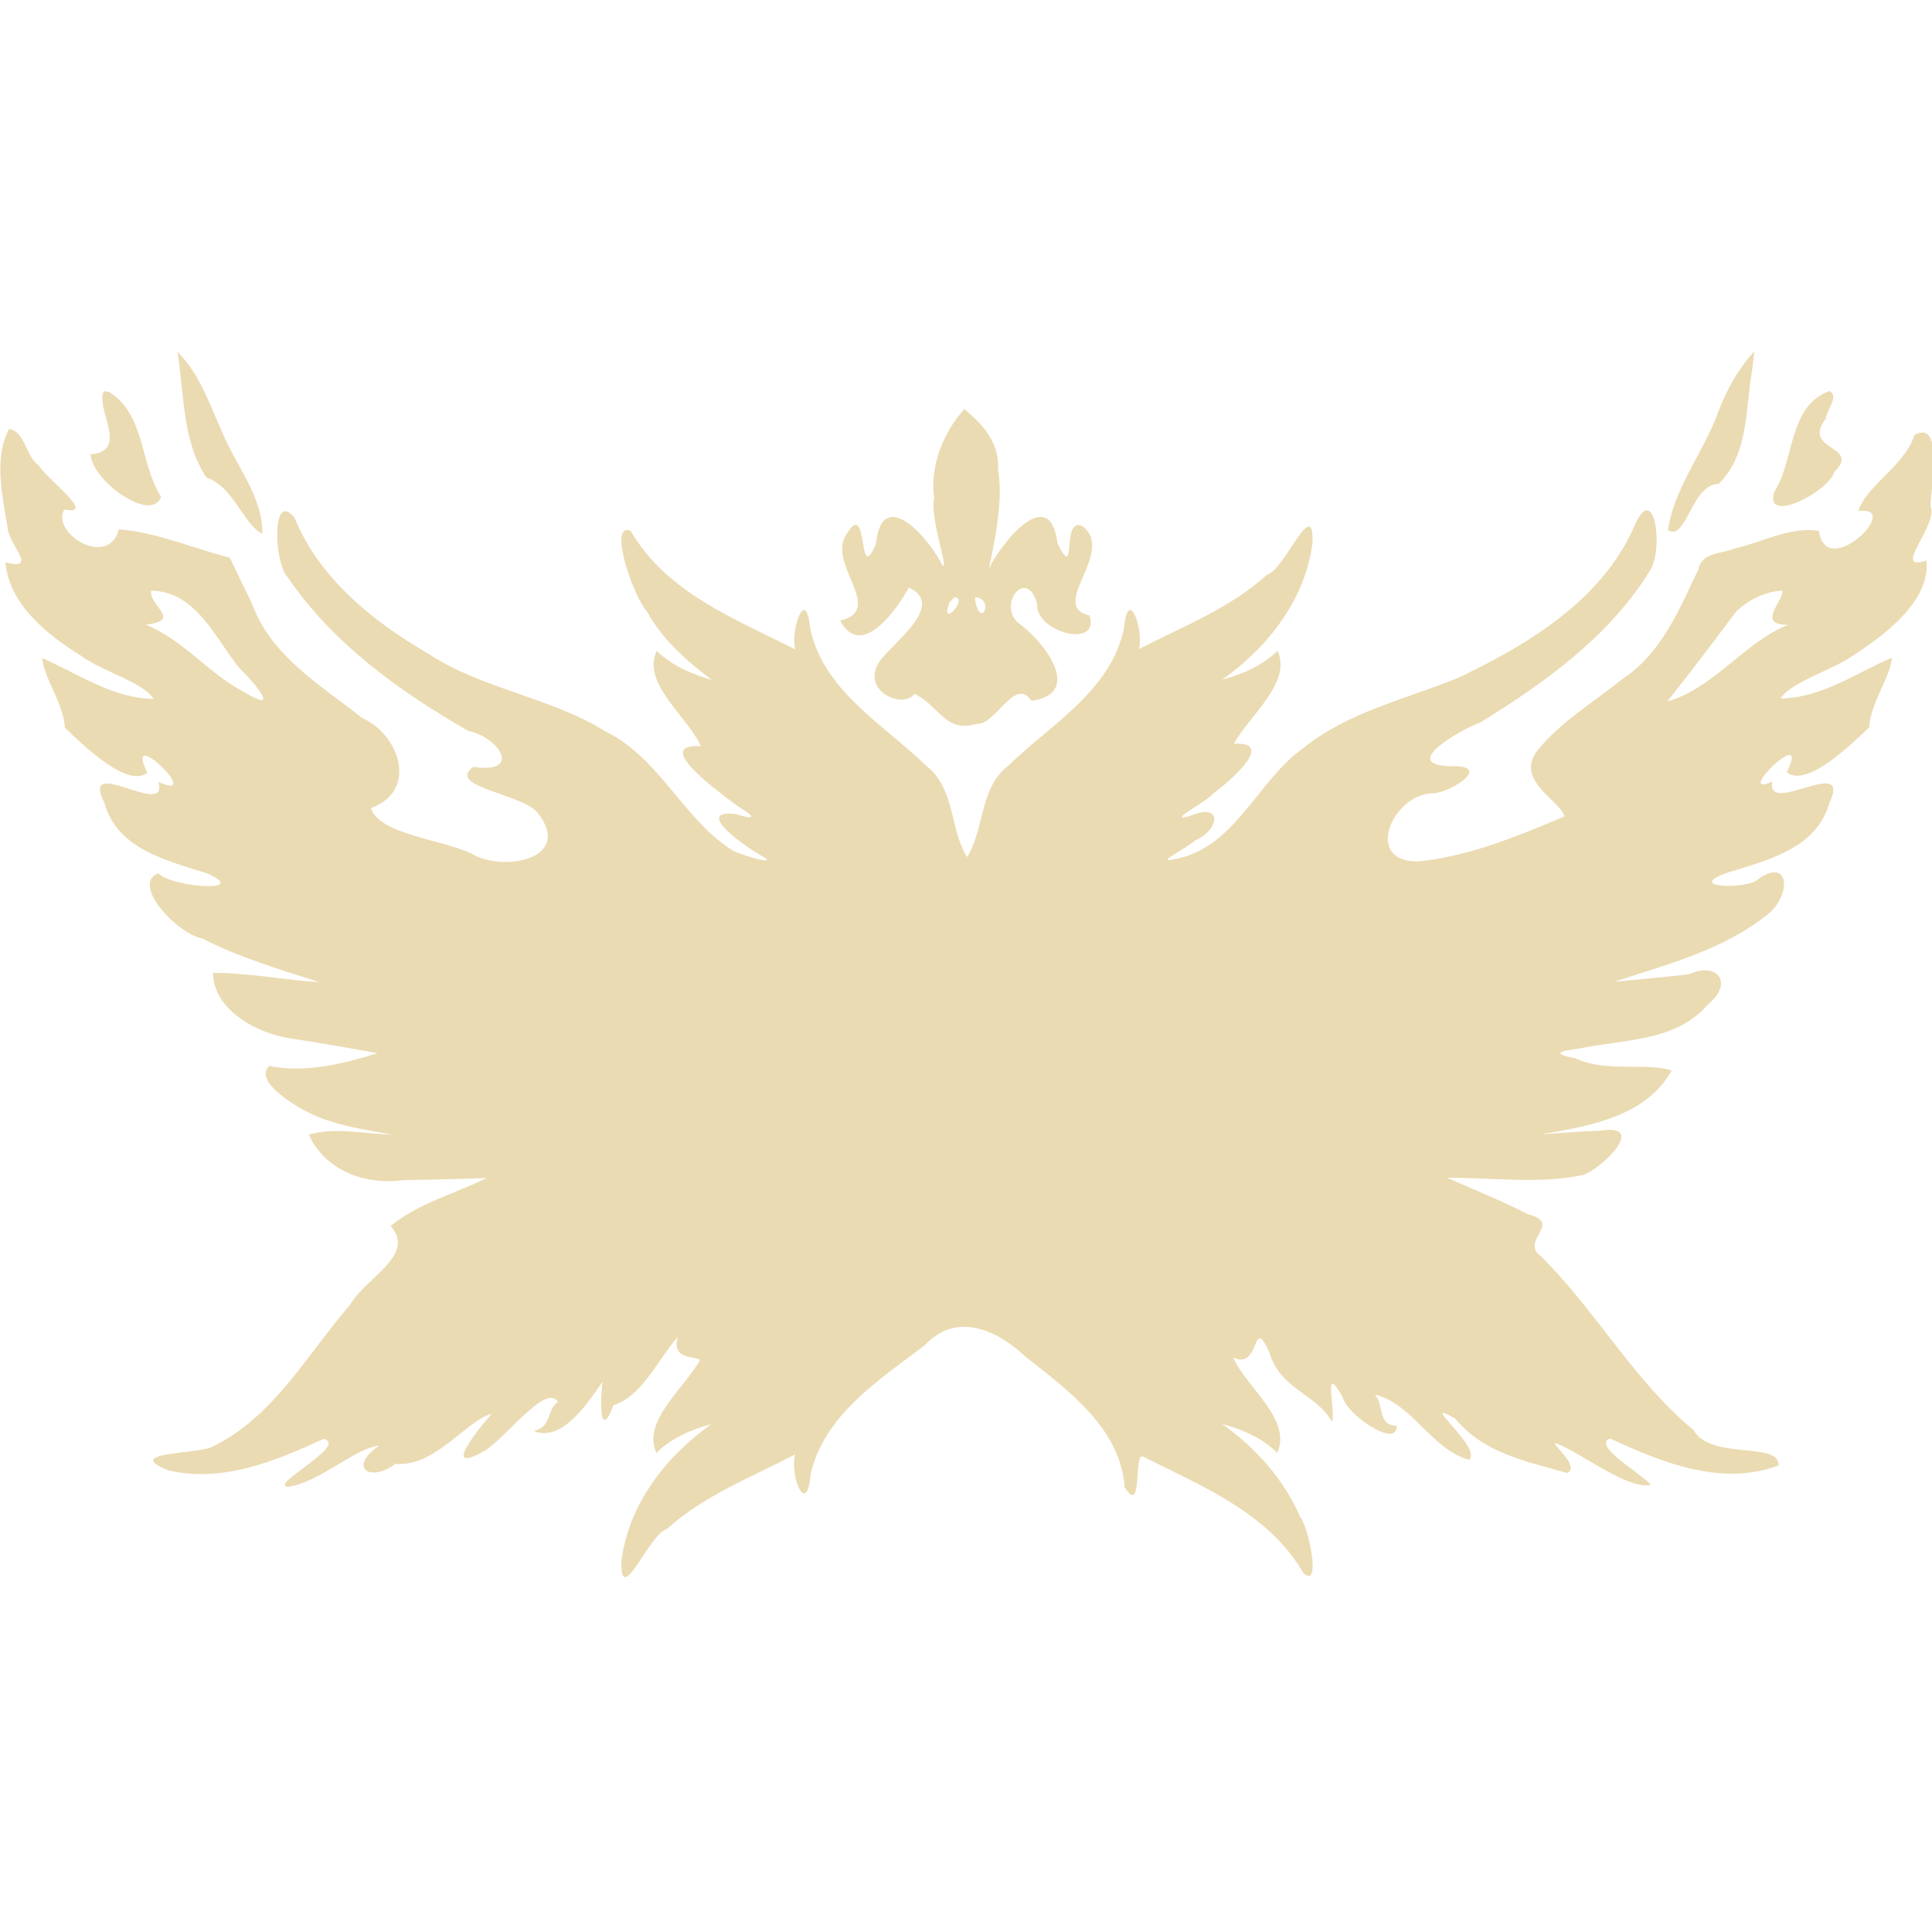 <svg width="16" height="16" version="1.1" xmlns="http://www.w3.org/2000/svg">
  <defs>
    <style id="current-color-scheme" type="text/css">.ColorScheme-Text { color:#ebdbb2; } .ColorScheme-Highlight { color:#458588; }</style>
  </defs>
  <path class="ColorScheme-Text" d="m1.469 2.909c0.058 0.351 0.037 0.739 0.24 1.045 0.228 0.079 0.305 0.388 0.463 0.466 0.009-0.305-0.227-0.575-0.338-0.856-0.102-0.223-0.178-0.459-0.353-0.639l-0.012-0.015zm13.06 0c-0.152 0.166-0.252 0.363-0.327 0.575-0.126 0.302-0.343 0.582-0.389 0.908 0.159 0.088 0.188-0.376 0.42-0.385 0.251-0.242 0.221-0.627 0.278-0.948 0.006-0.05 0.012-0.1 0.018-0.149zm-13.67 0.33c-0.072 0.149 0.218 0.496-0.109 0.524 0.013 0.222 0.508 0.574 0.584 0.35-0.177-0.272-0.129-0.68-0.43-0.866zm14.29 0c-0.34 0.124-0.285 0.57-0.455 0.834-0.089 0.282 0.46-0.009 0.496-0.164 0.231-0.221-0.275-0.173-0.07-0.442 0.003-0.065 0.118-0.188 0.029-0.229zm-7.162 0.149c-0.151 0.161-0.293 0.452-0.25 0.739-0.04 0.153 0.124 0.6 0.068 0.556-0.102-0.215-0.499-0.676-0.551-0.179-0.155 0.369-0.057-0.395-0.243-0.08-0.17 0.241 0.327 0.628-0.053 0.715 0.175 0.336 0.481-0.108 0.568-0.273 0.311 0.14-0.125 0.453-0.239 0.607-0.167 0.244 0.186 0.406 0.287 0.273 0.208 0.101 0.255 0.329 0.517 0.248 0.152 0.015 0.315-0.398 0.451-0.19 0.445-0.063 0.091-0.505-0.106-0.643-0.18-0.153 0.065-0.467 0.152-0.165-0.02 0.243 0.528 0.38 0.434 0.101-0.346-0.079 0.222-0.525-0.058-0.74-0.182-0.083-0.038 0.475-0.206 0.146-0.061-0.512-0.465-0.009-0.569 0.207 0.034-0.161 0.126-0.559 0.076-0.818 0.017-0.263-0.179-0.415-0.278-0.505zm-7.913 0.167c-0.128 0.244-0.053 0.557-0.01 0.822 0.018 0.148 0.255 0.35-0.019 0.28 0.029 0.347 0.346 0.6 0.625 0.773 0.173 0.13 0.522 0.221 0.601 0.358-0.342-0.005-0.628-0.212-0.922-0.338 0.018 0.177 0.178 0.375 0.188 0.577 0.16 0.152 0.522 0.503 0.683 0.372-0.208-0.422 0.487 0.257 0.092 0.076 0.09 0.316-0.659-0.243-0.446 0.178 0.105 0.38 0.519 0.474 0.846 0.579 0.381 0.164-0.298 0.118-0.401-3.125e-4 -0.233 0.091 0.164 0.507 0.364 0.54 0.309 0.159 0.643 0.257 0.972 0.363-0.295-0.02-0.591-0.078-0.883-0.078 0.002 0.313 0.383 0.514 0.669 0.547 0.232 0.036 0.464 0.077 0.695 0.118-0.29 0.089-0.594 0.167-0.898 0.106-0.152 0.141 0.318 0.408 0.491 0.453 0.171 0.06 0.351 0.081 0.527 0.116-0.229-0.005-0.469-0.065-0.691 0 0.138 0.3 0.471 0.421 0.785 0.376 0.229-0.002 0.458-0.01 0.687-0.016-0.266 0.13-0.565 0.209-0.795 0.397 0.221 0.237-0.218 0.438-0.334 0.651-0.357 0.412-0.637 0.935-1.146 1.179-0.119 0.059-0.748 0.04-0.36 0.193 0.447 0.105 0.888-0.076 1.286-0.261 0.211 0.053-0.467 0.388-0.291 0.397 0.263-0.039 0.56-0.327 0.752-0.34-0.262 0.177-0.082 0.311 0.134 0.15 0.324 0.033 0.599-0.37 0.798-0.414-0.089 0.097-0.426 0.508-0.081 0.318 0.174-0.083 0.525-0.581 0.629-0.417-0.098 0.064-0.045 0.205-0.201 0.241 0.231 0.098 0.448-0.23 0.569-0.407-0.017 0.134-0.029 0.508 0.092 0.194 0.238-0.077 0.371-0.383 0.532-0.566-0.054 0.185 0.125 0.156 0.185 0.19-0.127 0.233-0.484 0.507-0.362 0.771 0.117-0.117 0.284-0.194 0.456-0.239-0.378 0.266-0.69 0.67-0.746 1.138-0.008 0.393 0.231-0.231 0.378-0.27 0.307-0.278 0.698-0.427 1.06-0.616-0.045 0.172 0.097 0.533 0.13 0.159 0.114-0.49 0.571-0.78 0.946-1.065 0.256-0.276 0.59-0.131 0.825 0.089 0.355 0.283 0.794 0.594 0.829 1.089 0.153 0.242 0.072-0.283 0.15-0.256 0.49 0.247 1.039 0.465 1.329 0.964 0.154 0.148 0.044-0.389-0.027-0.465-0.136-0.314-0.368-0.571-0.645-0.768 0.172 0.045 0.34 0.122 0.456 0.239 0.127-0.273-0.256-0.543-0.365-0.79 0.23 0.114 0.154-0.377 0.302-0.036 0.092 0.306 0.394 0.338 0.517 0.572 0.033-0.104-0.082-0.509 0.087-0.21 0.034 0.15 0.456 0.433 0.449 0.241-0.165-0.006-0.105-0.19-0.182-0.259 0.308 0.069 0.471 0.456 0.782 0.54 0.11-0.104-0.444-0.527-0.116-0.342 0.238 0.29 0.591 0.354 0.928 0.451 0.144-0.069-0.306-0.364 0.019-0.194 0.191 0.102 0.527 0.338 0.674 0.29-0.084-0.093-0.492-0.327-0.338-0.382 0.427 0.199 0.925 0.4 1.395 0.224 0.014-0.203-0.562-0.041-0.702-0.292-0.498-0.411-0.811-0.993-1.268-1.443-0.176-0.128 0.189-0.271-0.105-0.346-0.218-0.112-0.446-0.202-0.669-0.302 0.376-0.002 0.76 0.055 1.13-0.024 0.16-0.059 0.536-0.432 0.131-0.365-0.16 0.004-0.32 0.019-0.48 0.029 0.397-0.068 0.864-0.146 1.078-0.528-0.193-0.069-0.552 0.019-0.798-0.102-0.196-0.036-0.138-0.06 0.027-0.079 0.371-0.079 0.806-0.054 1.075-0.37 0.212-0.174 0.074-0.354-0.161-0.246-0.206 0.024-0.413 0.042-0.619 0.062 0.451-0.148 0.932-0.27 1.301-0.583 0.179-0.186 0.127-0.453-0.13-0.251-0.126 0.068-0.577 0.051-0.235-0.069 0.327-0.103 0.74-0.198 0.846-0.577 0.192-0.41-0.529 0.12-0.472-0.179-0.336 0.156 0.329-0.495 0.119-0.076 0.161 0.131 0.523-0.22 0.683-0.372 0.01-0.202 0.17-0.4 0.188-0.577-0.294 0.125-0.58 0.333-0.922 0.338 0.09-0.143 0.45-0.238 0.633-0.378 0.256-0.167 0.609-0.444 0.575-0.765-0.301 0.098 0.108-0.295 0.033-0.454 5e-3 -0.158 0.111-0.717-0.132-0.586-0.076 0.25-0.409 0.43-0.465 0.631 0.381-0.053-0.269 0.589-0.326 0.164-0.236-0.038-0.468 0.094-0.699 0.146-0.111 0.046-0.275 0.03-0.301 0.176-0.16 0.333-0.306 0.695-0.63 0.906-0.238 0.193-0.513 0.354-0.705 0.595-0.183 0.249 0.194 0.409 0.227 0.541-0.386 0.165-0.786 0.329-1.206 0.373-0.467 0.013-0.217-0.567 0.124-0.564 0.152-0.012 0.488-0.233 0.146-0.224-0.448-0.008 0.086-0.308 0.244-0.365 0.527-0.326 1.058-0.706 1.39-1.239 0.134-0.17 0.048-0.803-0.129-0.362-0.272 0.596-0.868 0.956-1.438 1.229-0.439 0.182-0.92 0.283-1.298 0.59-0.383 0.273-0.567 0.839-1.077 0.919-0.152 0.04 0.137-0.109 0.185-0.157 0.211-0.094 0.225-0.318-0.037-0.205-0.23 0.068 0.153-0.127 0.184-0.182 0.152-0.111 0.524-0.435 0.174-0.414 0.127-0.232 0.484-0.507 0.362-0.771-0.117 0.118-0.285 0.194-0.458 0.24 0.378-0.267 0.691-0.668 0.748-1.137 0.009-0.396-0.231 0.229-0.378 0.269-0.307 0.278-0.697 0.427-1.06 0.615 0.044-0.157-0.089-0.53-0.123-0.177-0.106 0.522-0.604 0.797-0.957 1.141-0.245 0.189-0.196 0.526-0.343 0.758-0.146-0.233-0.096-0.569-0.341-0.758-0.353-0.344-0.851-0.618-0.959-1.139-0.034-0.354-0.166 0.017-0.123 0.177-0.501-0.253-1.066-0.47-1.363-0.981-0.189-0.078 0.013 0.531 0.139 0.674 0.128 0.23 0.326 0.405 0.534 0.56-0.173-0.047-0.34-0.125-0.458-0.241-0.125 0.274 0.257 0.543 0.366 0.79-0.421-0.026 0.173 0.396 0.3 0.493 0.15 0.091 0.169 0.124-0.016 0.068-0.346-0.035 0.077 0.267 0.206 0.339 0.206 0.112-0.199-0.009-0.241-0.046-0.402-0.263-0.593-0.756-1.034-0.974-0.46-0.287-1.019-0.349-1.474-0.647-0.46-0.268-0.9-0.622-1.107-1.127-0.192-0.231-0.168 0.38-0.056 0.494 0.372 0.547 0.927 0.948 1.495 1.272 0.271 0.061 0.443 0.361 0.043 0.299-0.233 0.168 0.424 0.225 0.536 0.385 0.294 0.381-0.291 0.49-0.551 0.334-0.242-0.118-0.769-0.16-0.833-0.378 0.393-0.141 0.239-0.608-0.072-0.745-0.345-0.274-0.758-0.513-0.915-0.952-0.061-0.125-0.121-0.251-0.182-0.376-0.306-0.079-0.604-0.21-0.919-0.235-0.083 0.326-0.562 0.037-0.453-0.164 0.286 0.059-0.168-0.275-0.207-0.363-0.112-0.071-0.114-0.288-0.25-0.303zm1.178 1.336c0.37 0.009 0.525 0.383 0.722 0.632 0.113 0.11 0.373 0.404 0.051 0.21-0.297-0.153-0.506-0.435-0.819-0.56 0.311-0.033 0.023-0.159 0.046-0.282zm13.51 0c0.004 0.095-0.22 0.285 0.046 0.283-0.37 0.151-0.609 0.522-1 0.635 0.191-0.241 0.386-0.498 0.573-0.748 0.103-0.094 0.24-0.164 0.381-0.17zm-6.857 0.054c0.124 0.007-0.13 0.277-0.041 0.042zm0.171 0c0.166 0.015 0.043 0.275-0.001 0.022z" fill="currentColor"/>
</svg>
